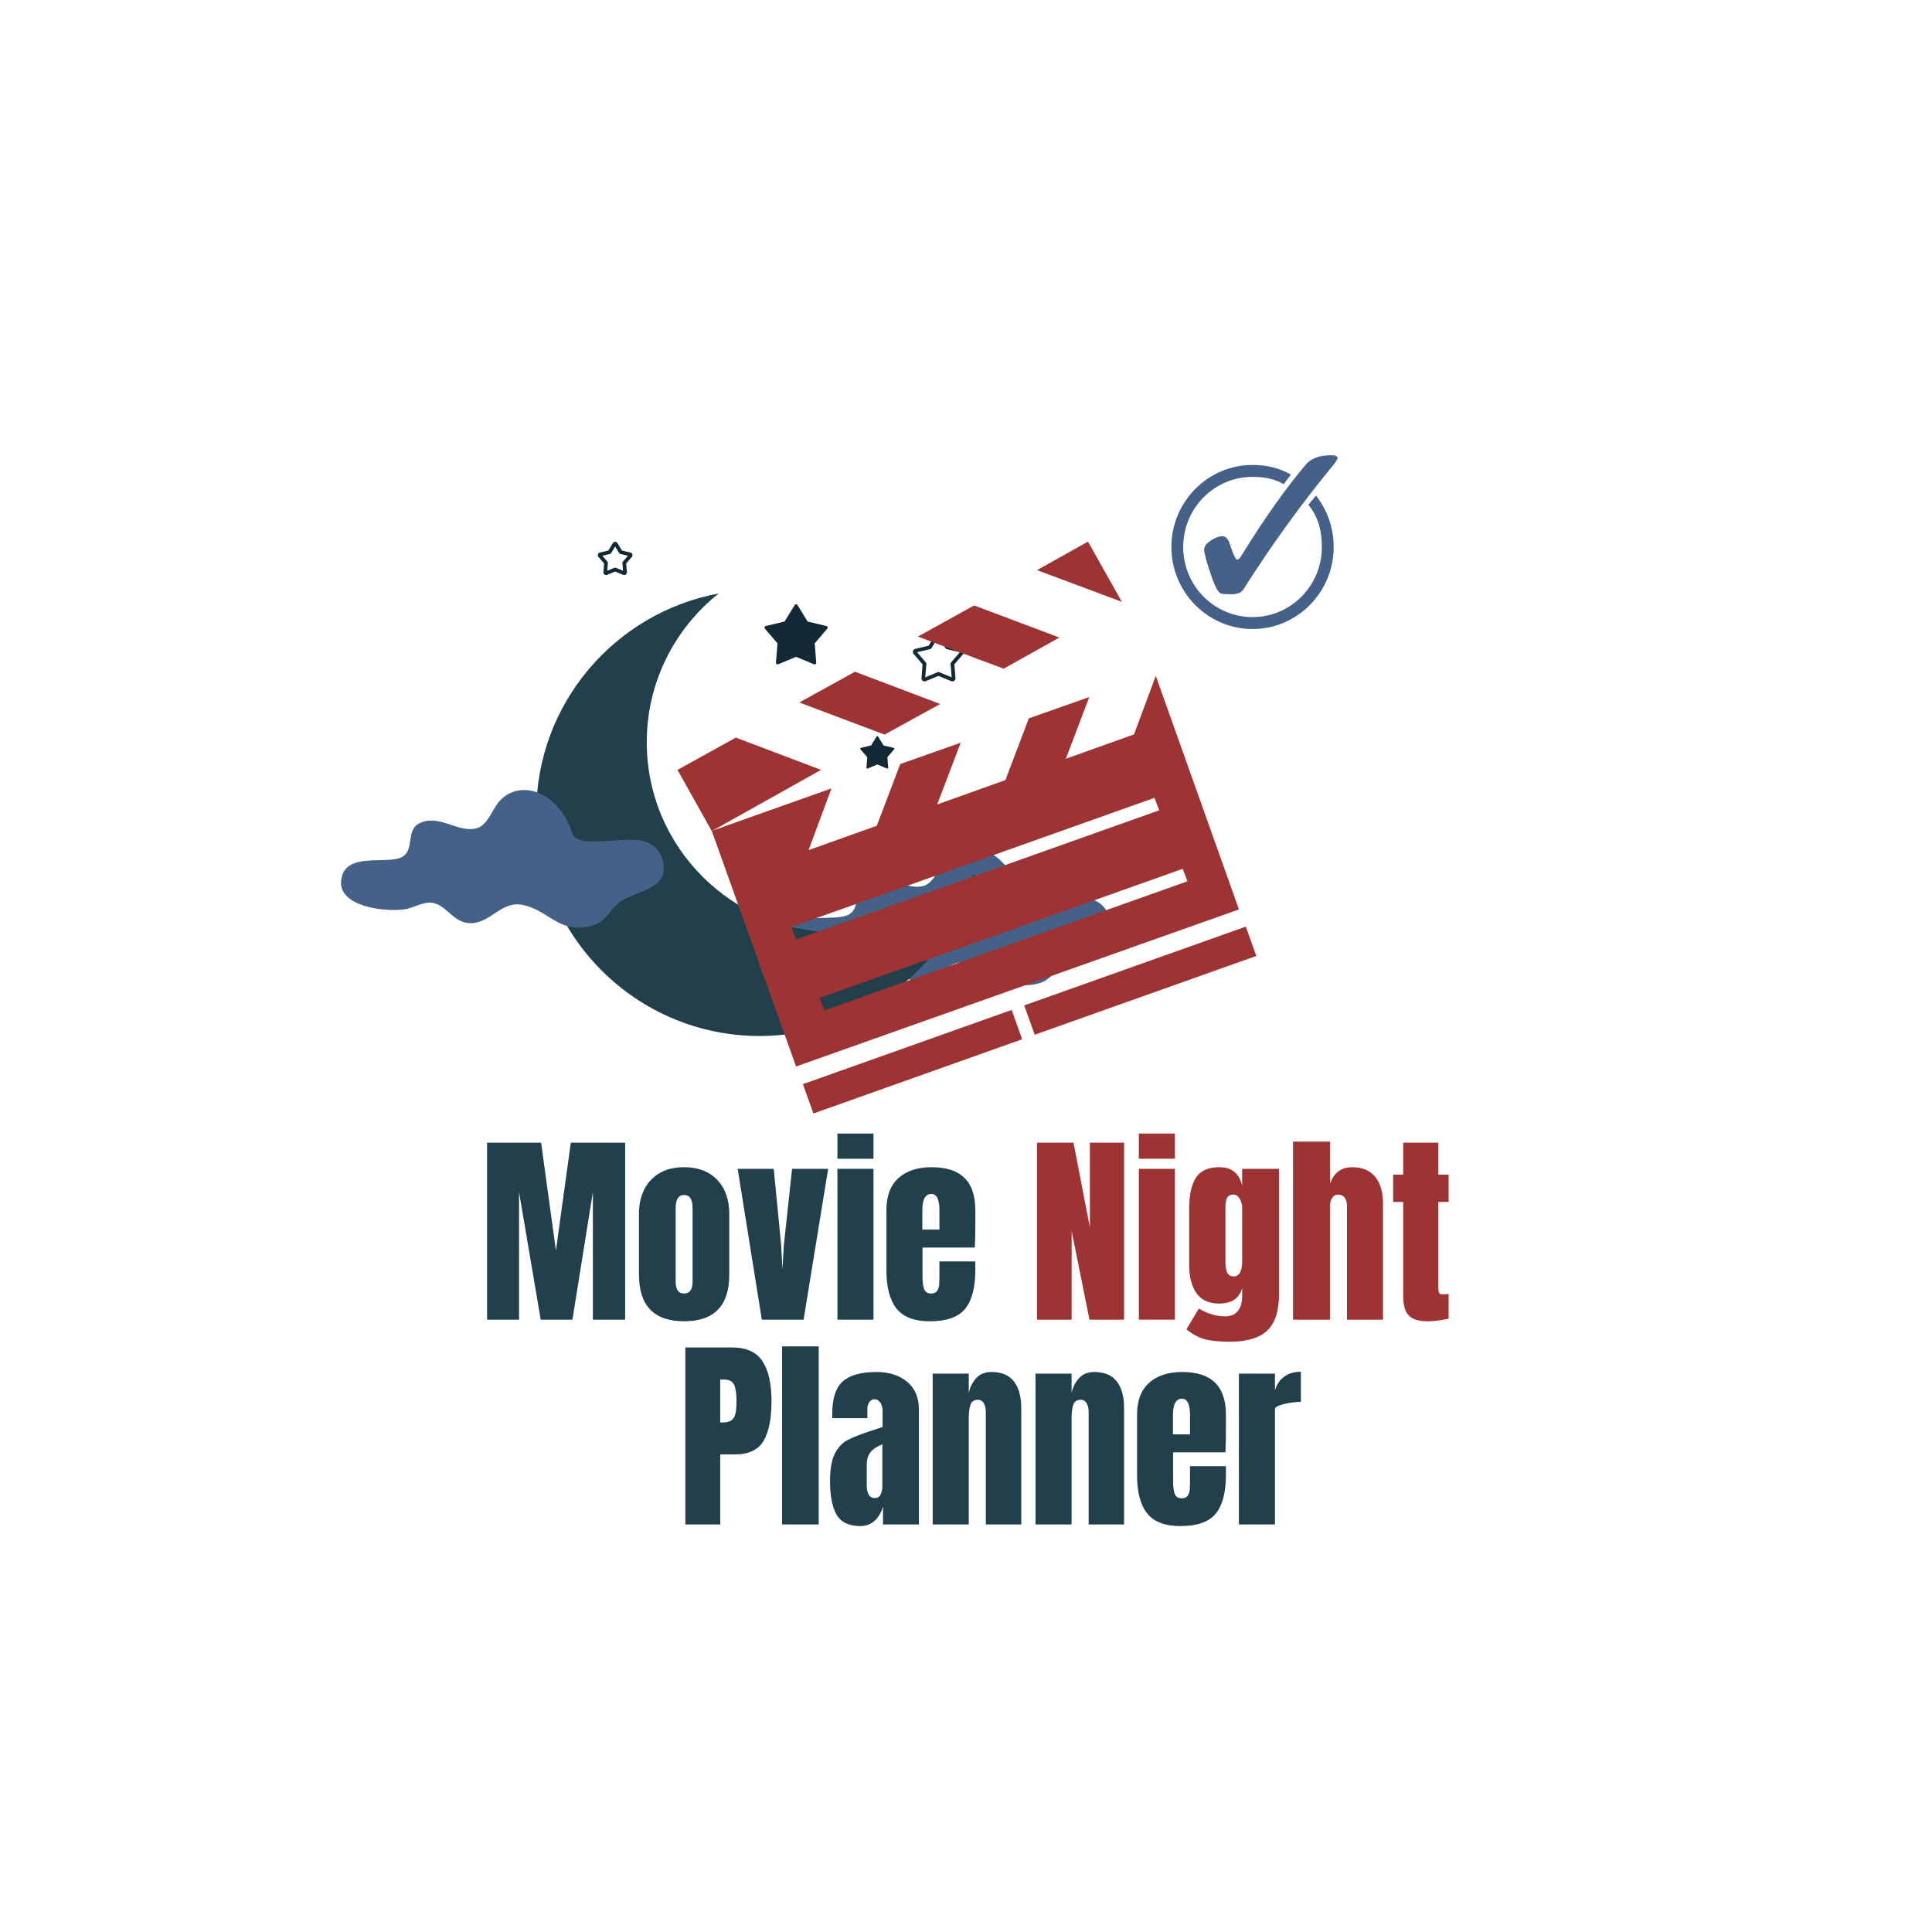 <svg xmlns="http://www.w3.org/2000/svg" xmlns:xlink="http://www.w3.org/1999/xlink" width="500" zoomAndPan="magnify" viewBox="0 0 375 375" height="500" preserveAspectRatio="xMidYMid meet" version="1.0"><defs><g></g><clipPath id="dc0fca6ebb"><path d="M 227.367 90 L 259 90 L 259 122.109 L 227.367 122.109 Z M 227.367 90 " clip-rule="nonzero"></path></clipPath><clipPath id="f37eab4dfb"><path d="M 233 88.359 L 259.617 88.359 L 259.617 116 L 233 116 Z M 233 88.359 " clip-rule="nonzero"></path></clipPath><clipPath id="94fd8134f7"><path d="M 152 164 L 215.852 164 L 215.852 192 L 152 192 Z M 152 164 " clip-rule="nonzero"></path></clipPath><clipPath id="57d1c6f0e1"><path d="M 104 115 L 190 115 L 190 201.129 L 104 201.129 Z M 104 115 " clip-rule="nonzero"></path></clipPath><clipPath id="f456a72494"><path d="M 116 105.129 L 123 105.129 L 123 112 L 116 112 Z M 116 105.129 " clip-rule="nonzero"></path></clipPath><clipPath id="0c2de67381"><path d="M 201 105.129 L 218 105.129 L 218 117 L 201 117 Z M 201 105.129 " clip-rule="nonzero"></path></clipPath><clipPath id="9fde2c9994"><path d="M 131.43 143 L 160 143 L 160 162 L 131.43 162 Z M 131.43 143 " clip-rule="nonzero"></path></clipPath><clipPath id="80dc2148ed"><path d="M 155 196 L 199 196 L 199 216.129 L 155 216.129 Z M 155 196 " clip-rule="nonzero"></path></clipPath><clipPath id="64aa48eb2a"><path d="M 198 179 L 243.93 179 L 243.93 201 L 198 201 Z M 198 179 " clip-rule="nonzero"></path></clipPath></defs><g clip-path="url('#dc0fca6ebb')"><path fill="#456188" d="M 243.117 90.246 C 234.434 90.246 227.367 97.391 227.367 106.172 C 227.367 114.949 234.434 122.094 243.117 122.094 C 251.801 122.094 258.867 114.949 258.867 106.172 C 258.867 102.375 257.598 98.98 255.441 96.199 L 253.957 97.977 C 255.84 100.32 256.574 102.918 256.574 106.172 C 256.574 113.691 250.559 119.773 243.117 119.773 C 235.676 119.773 229.66 113.691 229.66 106.172 C 229.66 98.648 235.676 92.562 243.117 92.562 C 245.473 92.562 247.238 92.906 249.164 93.98 L 250.57 92.109 C 248.316 90.852 245.867 90.246 243.117 90.246 Z M 243.117 90.246 " fill-opacity="1" fill-rule="evenodd"></path></g><g clip-path="url('#f37eab4dfb')"><path fill="#456188" d="M 237.285 104.074 C 237.922 104.074 238.402 104.602 238.727 105.656 C 239.379 107.633 239.844 108.621 240.121 108.621 C 240.332 108.621 240.551 108.457 240.781 108.125 C 245.355 100.715 249.59 94.723 253.484 90.145 C 254.492 88.961 256.098 88.367 258.297 88.367 C 258.816 88.367 259.168 88.418 259.348 88.516 C 259.527 88.613 259.617 88.738 259.617 88.887 C 259.617 89.117 259.348 89.57 258.809 90.242 C 252.523 97.883 246.691 105.953 241.316 114.449 C 240.941 115.043 240.18 115.34 239.02 115.34 C 237.848 115.34 237.156 115.289 236.945 115.191 C 236.391 114.941 235.738 113.684 234.992 111.41 C 234.145 108.891 233.719 107.312 233.719 106.668 C 233.719 105.977 234.289 105.312 235.43 104.668 C 236.129 104.273 236.75 104.074 237.285 104.074 " fill-opacity="1" fill-rule="nonzero"></path></g><g clip-path="url('#94fd8134f7')"><path fill="#456188" d="M 211.461 174.414 C 207.652 173.441 198.75 176.062 197.77 172.926 C 195.215 164.781 187.668 162.324 183.719 166.609 C 182.164 168.293 181.395 171.496 179.035 172.008 C 175.406 172.789 171.816 169.082 168.047 171.02 C 165.465 172.348 167.176 176.035 164.863 177.449 C 161.953 179.23 153.355 176.191 152.914 182.27 C 152.559 187.137 161.238 188.234 165.188 187.695 C 166.863 187.465 168.914 186.168 170.566 186.414 C 173.477 186.855 174.633 190.375 178.07 190.375 C 182.012 190.375 183.996 185.918 188.27 186.852 C 193.438 187.984 195.238 192.633 201.797 190.82 C 204.348 190.117 205.324 187.293 207.457 185.969 C 209.969 184.41 215.023 183.715 215.465 180.539 C 215.859 177.68 214.441 175.176 211.461 174.414 Z M 211.461 174.414 " fill-opacity="1" fill-rule="evenodd"></path></g><g clip-path="url('#57d1c6f0e1')"><path fill="#22404b" d="M 139.504 115.188 C 130.992 121.949 125.535 132.383 125.535 144.074 C 125.535 164.441 142.098 180.977 162.5 180.977 C 173.016 180.977 182.512 176.582 189.246 169.539 C 184.105 187.734 167.34 201.09 147.477 201.09 C 123.527 201.09 104.086 181.68 104.086 157.773 C 104.086 136.586 119.359 118.93 139.504 115.188 Z M 139.504 115.188 " fill-opacity="1" fill-rule="evenodd"></path></g><path fill="#122936" d="M 154.258 117.426 C 154.312 117.332 154.414 117.277 154.52 117.277 C 154.629 117.277 154.73 117.332 154.785 117.426 L 156.754 120.637 L 160.418 121.512 C 160.523 121.535 160.609 121.613 160.641 121.715 C 160.676 121.82 160.652 121.93 160.582 122.012 L 158.133 124.875 L 158.43 128.625 C 158.438 128.734 158.391 128.836 158.305 128.898 C 158.215 128.965 158.102 128.977 158.004 128.938 L 154.52 127.492 L 151.039 128.938 C 150.938 128.977 150.824 128.965 150.738 128.898 C 150.648 128.836 150.602 128.734 150.609 128.625 L 150.91 124.875 L 148.457 122.012 C 148.387 121.93 148.367 121.82 148.398 121.715 C 148.434 121.613 148.516 121.535 148.621 121.512 L 152.289 120.637 Z M 154.258 117.426 " fill-opacity="1" fill-rule="evenodd"></path><path fill="#122936" d="M 170.145 142.953 C 170.176 142.902 170.23 142.871 170.289 142.871 C 170.348 142.871 170.398 142.902 170.43 142.953 L 171.492 144.688 L 173.473 145.16 C 173.527 145.172 173.574 145.215 173.594 145.27 C 173.609 145.324 173.598 145.387 173.562 145.43 L 172.238 146.973 L 172.398 149 C 172.402 149.059 172.379 149.113 172.332 149.148 C 172.281 149.184 172.223 149.188 172.168 149.168 L 170.289 148.387 L 168.406 149.168 C 168.355 149.188 168.293 149.184 168.246 149.148 C 168.199 149.113 168.172 149.059 168.176 149 L 168.34 146.973 L 167.016 145.43 C 166.977 145.387 166.965 145.324 166.984 145.27 C 167 145.215 167.047 145.172 167.102 145.16 L 169.082 144.688 Z M 170.145 142.953 " fill-opacity="1" fill-rule="evenodd"></path><path fill="#122936" d="M 181.652 123.043 L 180.25 125.328 C 180.25 125.328 177.637 125.953 177.637 125.953 C 177.438 126 177.277 126.148 177.211 126.344 C 177.148 126.539 177.191 126.754 177.324 126.91 C 177.324 126.91 179.07 128.949 179.07 128.949 C 179.07 128.949 178.859 131.621 178.859 131.621 C 178.844 131.824 178.934 132.023 179.102 132.145 C 179.27 132.266 179.484 132.293 179.676 132.215 C 179.676 132.215 182.156 131.188 182.156 131.188 C 182.156 131.188 184.637 132.215 184.637 132.215 C 184.824 132.293 185.043 132.266 185.211 132.145 C 185.379 132.023 185.469 131.824 185.453 131.621 C 185.453 131.621 185.242 128.949 185.242 128.949 C 185.242 128.949 186.984 126.91 186.984 126.91 C 187.121 126.754 187.164 126.539 187.098 126.344 C 187.035 126.148 186.875 126 186.672 125.953 C 186.672 125.953 184.062 125.328 184.062 125.328 C 184.062 125.328 182.66 123.043 182.66 123.043 C 182.555 122.867 182.363 122.758 182.156 122.758 C 181.949 122.758 181.758 122.867 181.652 123.043 Z M 182.156 123.594 L 183.527 125.828 C 183.578 125.91 183.656 125.969 183.75 125.992 L 186.305 126.602 L 184.598 128.594 C 184.535 128.668 184.504 128.762 184.512 128.855 L 184.719 131.473 L 182.293 130.465 C 182.207 130.43 182.105 130.43 182.02 130.465 L 179.59 131.473 L 179.801 128.855 C 179.809 128.762 179.777 128.668 179.715 128.594 L 178.008 126.602 L 180.562 125.992 C 180.656 125.969 180.734 125.91 180.785 125.828 Z M 182.156 123.594 " fill-opacity="1" fill-rule="evenodd"></path><g clip-path="url('#f456a72494')"><path fill="#122936" d="M 118.965 105.41 L 118.074 106.859 C 118.074 106.859 116.422 107.254 116.422 107.254 C 116.246 107.297 116.109 107.426 116.055 107.594 C 116 107.762 116.035 107.949 116.152 108.082 C 116.152 108.082 117.258 109.375 117.258 109.375 C 117.258 109.375 117.121 111.066 117.121 111.066 C 117.109 111.242 117.188 111.414 117.332 111.52 C 117.477 111.625 117.664 111.648 117.828 111.578 C 117.828 111.578 119.398 110.926 119.398 110.926 C 119.398 110.926 120.973 111.578 120.973 111.578 C 121.137 111.648 121.324 111.625 121.469 111.52 C 121.613 111.414 121.691 111.242 121.676 111.066 C 121.676 111.066 121.543 109.375 121.543 109.375 C 121.543 109.375 122.648 108.082 122.648 108.082 C 122.766 107.949 122.801 107.762 122.746 107.594 C 122.691 107.426 122.551 107.297 122.379 107.254 C 122.379 107.254 120.723 106.859 120.723 106.859 C 120.723 106.859 119.836 105.41 119.836 105.41 C 119.742 105.258 119.578 105.164 119.398 105.164 C 119.223 105.164 119.055 105.258 118.965 105.41 Z M 119.398 106.074 L 120.188 107.359 C 120.238 107.441 120.32 107.5 120.41 107.523 L 121.883 107.875 L 120.898 109.02 C 120.836 109.094 120.805 109.188 120.812 109.281 L 120.934 110.785 L 119.539 110.207 C 119.449 110.172 119.352 110.172 119.262 110.207 L 117.867 110.785 L 117.984 109.281 C 117.992 109.188 117.961 109.094 117.898 109.02 L 116.918 107.875 L 118.387 107.523 C 118.48 107.5 118.562 107.441 118.609 107.359 Z M 119.398 106.074 " fill-opacity="1" fill-rule="evenodd"></path></g><path fill="#456188" d="M 124.758 163.227 C 120.945 162.254 112.047 164.875 111.062 161.734 C 108.512 153.594 100.961 151.137 97.016 155.418 C 95.461 157.105 94.691 160.309 92.332 160.816 C 88.703 161.602 85.113 157.895 81.344 159.832 C 78.758 161.16 80.473 164.848 78.16 166.262 C 75.25 168.043 66.652 165.004 66.207 171.082 C 65.855 175.945 74.535 177.047 78.48 176.504 C 80.16 176.277 82.211 174.977 83.863 175.227 C 86.773 175.668 87.926 179.188 91.363 179.188 C 95.309 179.188 97.293 174.727 101.562 175.664 C 106.73 176.797 108.531 181.445 115.094 179.633 C 117.645 178.926 118.617 176.105 120.754 174.781 C 123.262 173.223 128.32 172.527 128.758 169.352 C 129.156 166.492 127.734 163.988 124.758 163.227 Z M 124.758 163.227 " fill-opacity="1" fill-rule="evenodd"></path><path fill="#9d3433" d="M 171.688 142.582 L 182.496 136.645 L 165.949 130.379 L 155.141 136.352 Z M 171.688 142.582 " fill-opacity="1" fill-rule="nonzero"></path><path fill="#9d3433" d="M 189.078 117.516 L 178.156 123.562 L 194.812 129.793 L 205.625 123.746 Z M 189.078 117.516 " fill-opacity="1" fill-rule="nonzero"></path><g clip-path="url('#0c2de67381')"><path fill="#9d3433" d="M 217.758 116.82 L 211.176 105.129 L 201.285 110.664 Z M 217.758 116.82 " fill-opacity="1" fill-rule="nonzero"></path></g><g clip-path="url('#9fde2c9994')"><path fill="#9d3433" d="M 142.824 143.168 L 131.5 149.434 L 138.152 161.309 L 159.371 149.434 Z M 142.824 143.168 " fill-opacity="1" fill-rule="nonzero"></path></g><path fill="#9d3433" d="M 224.34 131.188 L 220.109 142.547 L 206.875 147.273 L 211.434 135.289 L 199.703 139.43 L 195.145 151.414 L 181.91 156.141 L 186.469 144.16 L 174.738 148.301 L 170.18 160.281 L 156.941 165.008 L 161.391 153.027 L 138.152 161.273 L 154.516 207.004 L 240.48 176.516 Z M 154.516 182.344 L 153.598 179.926 L 224.082 154.859 L 225 157.277 Z M 159.074 193.703 L 229.559 168.637 L 230.48 171.055 L 159.996 196.121 Z M 159.074 193.703 " fill-opacity="1" fill-rule="nonzero"></path><g clip-path="url('#80dc2148ed')"><path fill="#9d3433" d="M 155.844 210.434 L 196.363 196.027 L 198.402 201.723 L 157.883 216.129 Z M 155.844 210.434 " fill-opacity="1" fill-rule="nonzero"></path></g><g clip-path="url('#64aa48eb2a')"><path fill="#9d3433" d="M 198.797 195.148 L 241.809 179.855 L 243.848 185.551 L 200.836 200.844 Z M 198.797 195.148 " fill-opacity="1" fill-rule="nonzero"></path></g><g fill="#22404b" fill-opacity="1"><g transform="translate(93.029, 256.147)"><g><path d="M 1.516 0 L 1.516 -34.359 L 12 -34.359 L 14.875 -13.406 L 17.766 -34.359 L 28.312 -34.359 L 28.312 0 L 22.047 0 L 22.047 -24.766 L 18.078 0 L 11.922 0 L 7.719 -24.766 L 7.719 0 Z M 1.516 0 "></path></g></g></g><g fill="#22404b" fill-opacity="1"><g transform="translate(122.866, 256.147)"><g><path d="M 9.922 0.312 C 4.078 0.312 1.156 -2.711 1.156 -8.766 L 1.156 -20.516 C 1.156 -23.297 1.938 -25.504 3.5 -27.141 C 5.062 -28.773 7.203 -29.594 9.922 -29.594 C 12.641 -29.594 14.781 -28.773 16.344 -27.141 C 17.906 -25.504 18.688 -23.297 18.688 -20.516 L 18.688 -8.766 C 18.688 -2.711 15.766 0.312 9.922 0.312 Z M 9.922 -5.078 C 10.484 -5.078 10.895 -5.273 11.156 -5.672 C 11.426 -6.078 11.562 -6.625 11.562 -7.312 L 11.562 -21.641 C 11.562 -23.348 11.016 -24.203 9.922 -24.203 C 8.828 -24.203 8.281 -23.348 8.281 -21.641 L 8.281 -7.312 C 8.281 -6.625 8.41 -6.078 8.672 -5.672 C 8.941 -5.273 9.359 -5.078 9.922 -5.078 Z M 9.922 -5.078 "></path></g></g></g><g fill="#22404b" fill-opacity="1"><g transform="translate(142.744, 256.147)"><g><path d="M 5.125 0 L 0.438 -29.281 L 7.438 -29.281 L 8.875 -14.484 L 9.125 -9.719 L 9.406 -14.516 L 11 -29.281 L 18 -29.281 L 13.234 0 Z M 5.125 0 "></path></g></g></g><g fill="#22404b" fill-opacity="1"><g transform="translate(161.183, 256.147)"><g><path d="M 1.359 -31.234 L 1.359 -36.125 L 8.359 -36.125 L 8.359 -31.234 Z M 1.359 0 L 1.359 -29.281 L 8.359 -29.281 L 8.359 0 Z M 1.359 0 "></path></g></g></g><g fill="#22404b" fill-opacity="1"><g transform="translate(170.902, 256.147)"><g><path d="M 9.594 0.312 C 6.582 0.312 4.422 -0.508 3.109 -2.156 C 1.805 -3.812 1.156 -6.281 1.156 -9.562 L 1.156 -21.312 C 1.156 -24.008 1.926 -26.062 3.469 -27.469 C 5.02 -28.883 7.18 -29.594 9.953 -29.594 C 15.586 -29.594 18.406 -26.832 18.406 -21.312 L 18.406 -19.203 C 18.406 -17.066 18.375 -15.332 18.312 -14 L 8.156 -14 L 8.156 -8.312 C 8.156 -7.301 8.258 -6.508 8.469 -5.938 C 8.688 -5.363 9.145 -5.078 9.844 -5.078 C 10.375 -5.078 10.75 -5.238 10.969 -5.562 C 11.195 -5.883 11.332 -6.25 11.375 -6.656 C 11.414 -7.07 11.438 -7.68 11.438 -8.484 L 11.438 -11.312 L 18.406 -11.312 L 18.406 -9.641 C 18.406 -6.223 17.742 -3.707 16.422 -2.094 C 15.098 -0.488 12.82 0.312 9.594 0.312 Z M 11.438 -17.484 L 11.438 -21.234 C 11.438 -23.348 10.914 -24.406 9.875 -24.406 C 8.707 -24.406 8.125 -23.348 8.125 -21.234 L 8.125 -17.484 Z M 11.438 -17.484 "></path></g></g></g><g fill="#22404b" fill-opacity="1"><g transform="translate(190.42, 256.147)"><g></g></g></g><g fill="#9d3433" fill-opacity="1"><g transform="translate(199.775, 256.147)"><g><path d="M 1.516 0 L 1.516 -34.359 L 8.594 -34.359 L 11.766 -17.922 L 11.766 -34.359 L 18.406 -34.359 L 18.406 0 L 11.688 0 L 8.234 -17.203 L 8.234 0 Z M 1.516 0 "></path></g></g></g><g fill="#9d3433" fill-opacity="1"><g transform="translate(219.693, 256.147)"><g><path d="M 1.359 -31.234 L 1.359 -36.125 L 8.359 -36.125 L 8.359 -31.234 Z M 1.359 0 L 1.359 -29.281 L 8.359 -29.281 L 8.359 0 Z M 1.359 0 "></path></g></g></g><g fill="#9d3433" fill-opacity="1"><g transform="translate(229.412, 256.147)"><g><path d="M 9.281 4.281 C 7.195 4.281 5.562 4.113 4.375 3.781 C 3.188 3.445 2.02 2.812 0.875 1.875 L 3.281 -2.156 C 4.988 -1.145 6.68 -0.641 8.359 -0.641 C 9.453 -0.641 10.281 -0.984 10.844 -1.672 C 11.406 -2.367 11.688 -3.316 11.688 -4.516 L 11.688 -6.125 C 11.125 -4.125 9.641 -3.125 7.234 -3.125 C 5.234 -3.125 3.758 -3.801 2.812 -5.156 C 1.875 -6.52 1.406 -8.332 1.406 -10.594 L 1.406 -21.594 C 1.406 -24.188 1.836 -26.164 2.703 -27.531 C 3.566 -28.906 5.078 -29.594 7.234 -29.594 C 8.492 -29.594 9.488 -29.281 10.219 -28.656 C 10.945 -28.031 11.438 -27.145 11.688 -26 L 11.688 -29.281 L 18.844 -29.281 L 18.844 -4.953 C 18.844 -1.68 18.082 0.672 16.562 2.109 C 15.039 3.555 12.613 4.281 9.281 4.281 Z M 10.047 -8.406 C 11.141 -8.406 11.688 -9.391 11.688 -11.359 L 11.688 -21.797 C 11.688 -22.391 11.523 -22.953 11.203 -23.484 C 10.879 -24.016 10.477 -24.281 10 -24.281 C 9.383 -24.281 8.969 -24.055 8.75 -23.609 C 8.539 -23.172 8.438 -22.566 8.438 -21.797 L 8.438 -11.359 C 8.438 -10.484 8.539 -9.77 8.75 -9.219 C 8.969 -8.676 9.398 -8.406 10.047 -8.406 Z M 10.047 -8.406 "></path></g></g></g><g fill="#9d3433" fill-opacity="1"><g transform="translate(249.57, 256.147)"><g><path d="M 1.406 -34.562 L 8.594 -34.562 L 8.594 -26.406 C 9.344 -28.531 10.77 -29.594 12.875 -29.594 C 14.852 -29.594 16.348 -28.969 17.359 -27.719 C 18.367 -26.469 18.875 -24.75 18.875 -22.562 L 18.875 0 L 11.875 0 L 11.875 -22.125 C 11.875 -22.758 11.727 -23.273 11.438 -23.672 C 11.145 -24.078 10.719 -24.281 10.156 -24.281 C 9.676 -24.281 9.297 -24.07 9.016 -23.656 C 8.734 -23.25 8.594 -22.75 8.594 -22.156 L 8.594 0 L 1.406 0 Z M 1.406 -34.562 "></path></g></g></g><g fill="#9d3433" fill-opacity="1"><g transform="translate(269.768, 256.147)"><g><path d="M 7.438 0.312 C 5.602 0.312 4.336 -0.07 3.641 -0.844 C 2.941 -1.613 2.594 -2.852 2.594 -4.562 L 2.594 -22.844 L 0.641 -22.844 L 0.641 -28.156 L 2.594 -28.156 L 2.594 -34.359 L 9.406 -34.359 L 9.406 -28.156 L 11.406 -28.156 L 11.406 -22.844 L 9.406 -22.844 L 9.406 -6.406 C 9.406 -5.895 9.441 -5.52 9.516 -5.281 C 9.598 -5.039 9.812 -4.922 10.156 -4.922 C 10.426 -4.922 10.68 -4.93 10.922 -4.953 C 11.16 -4.984 11.32 -5 11.406 -5 L 11.406 -0.203 C 11 -0.098 10.414 0.008 9.656 0.125 C 8.895 0.25 8.156 0.312 7.438 0.312 Z M 7.438 0.312 "></path></g></g></g><g fill="#9d3433" fill-opacity="1"><g transform="translate(122.162, 295.897)"><g></g></g></g><g fill="#22404b" fill-opacity="1"><g transform="translate(131.514, 295.897)"><g><path d="M 1.516 -34.359 L 10.594 -34.359 C 13.344 -34.359 15.301 -33.473 16.469 -31.703 C 17.645 -29.93 18.234 -27.336 18.234 -23.922 C 18.234 -20.504 17.711 -17.926 16.672 -16.188 C 15.641 -14.457 13.773 -13.594 11.078 -13.594 L 8.281 -13.594 L 8.281 0 L 1.516 0 Z M 8.688 -19.797 C 9.508 -19.797 10.113 -19.945 10.5 -20.25 C 10.883 -20.562 11.133 -21.004 11.25 -21.578 C 11.375 -22.148 11.438 -22.973 11.438 -24.047 C 11.438 -25.484 11.273 -26.52 10.953 -27.156 C 10.641 -27.801 10.004 -28.125 9.047 -28.125 L 8.281 -28.125 L 8.281 -19.797 Z M 8.688 -19.797 "></path></g></g></g><g fill="#22404b" fill-opacity="1"><g transform="translate(150.392, 295.897)"><g><path d="M 1.406 0 L 1.406 -34.562 L 8.516 -34.562 L 8.516 0 Z M 1.406 0 "></path></g></g></g><g fill="#22404b" fill-opacity="1"><g transform="translate(160.311, 295.897)"><g><path d="M 6.719 0.312 C 4.445 0.312 2.891 -0.438 2.047 -1.938 C 1.211 -3.445 0.797 -5.602 0.797 -8.406 C 0.797 -10.695 1.094 -12.453 1.688 -13.672 C 2.289 -14.898 3.125 -15.801 4.188 -16.375 C 5.258 -16.945 6.891 -17.582 9.078 -18.281 L 11 -18.922 L 11 -21.922 C 11 -22.691 10.844 -23.281 10.531 -23.688 C 10.227 -24.102 9.863 -24.312 9.438 -24.312 C 9.062 -24.312 8.734 -24.141 8.453 -23.797 C 8.18 -23.453 8.047 -22.988 8.047 -22.406 L 8.047 -20.641 L 1.234 -20.641 L 1.234 -21.594 C 1.234 -24.477 1.906 -26.531 3.25 -27.75 C 4.602 -28.977 6.801 -29.594 9.844 -29.594 C 12.27 -29.594 14.242 -28.957 15.766 -27.688 C 17.285 -26.426 18.047 -24.633 18.047 -22.312 L 18.047 0 L 11.078 0 L 11.078 -3.484 C 10.734 -2.285 10.18 -1.352 9.422 -0.688 C 8.66 -0.02 7.758 0.312 6.719 0.312 Z M 9.484 -5.125 C 10.016 -5.125 10.391 -5.344 10.609 -5.781 C 10.836 -6.219 10.953 -6.758 10.953 -7.406 L 10.953 -15.562 C 9.922 -15.156 9.156 -14.645 8.656 -14.031 C 8.164 -13.426 7.922 -12.578 7.922 -11.484 L 7.922 -7.719 C 7.922 -5.988 8.441 -5.125 9.484 -5.125 Z M 9.484 -5.125 "></path></g></g></g><g fill="#22404b" fill-opacity="1"><g transform="translate(179.629, 295.897)"><g><path d="M 1.406 -29.281 L 8.406 -29.281 L 8.406 -25.562 C 8.695 -26.758 9.203 -27.727 9.922 -28.469 C 10.641 -29.219 11.598 -29.594 12.797 -29.594 C 14.773 -29.594 16.234 -28.984 17.172 -27.766 C 18.117 -26.555 18.594 -24.832 18.594 -22.594 L 18.594 0 L 11.719 0 L 11.719 -21.875 C 11.719 -22.52 11.586 -23.066 11.328 -23.516 C 11.078 -23.973 10.688 -24.203 10.156 -24.203 C 9.438 -24.203 8.961 -23.875 8.734 -23.219 C 8.516 -22.562 8.406 -21.688 8.406 -20.594 L 8.406 0 L 1.406 0 Z M 1.406 -29.281 "></path></g></g></g><g fill="#22404b" fill-opacity="1"><g transform="translate(199.587, 295.897)"><g><path d="M 1.406 -29.281 L 8.406 -29.281 L 8.406 -25.562 C 8.695 -26.758 9.203 -27.727 9.922 -28.469 C 10.641 -29.219 11.598 -29.594 12.797 -29.594 C 14.773 -29.594 16.234 -28.984 17.172 -27.766 C 18.117 -26.555 18.594 -24.832 18.594 -22.594 L 18.594 0 L 11.719 0 L 11.719 -21.875 C 11.719 -22.52 11.586 -23.066 11.328 -23.516 C 11.078 -23.973 10.688 -24.203 10.156 -24.203 C 9.438 -24.203 8.961 -23.875 8.734 -23.219 C 8.516 -22.562 8.406 -21.688 8.406 -20.594 L 8.406 0 L 1.406 0 Z M 1.406 -29.281 "></path></g></g></g><g fill="#22404b" fill-opacity="1"><g transform="translate(219.545, 295.897)"><g><path d="M 9.594 0.312 C 6.582 0.312 4.422 -0.508 3.109 -2.156 C 1.805 -3.812 1.156 -6.281 1.156 -9.562 L 1.156 -21.312 C 1.156 -24.008 1.926 -26.062 3.469 -27.469 C 5.02 -28.883 7.18 -29.594 9.953 -29.594 C 15.586 -29.594 18.406 -26.832 18.406 -21.312 L 18.406 -19.203 C 18.406 -17.066 18.375 -15.332 18.312 -14 L 8.156 -14 L 8.156 -8.312 C 8.156 -7.301 8.258 -6.508 8.469 -5.938 C 8.688 -5.363 9.145 -5.078 9.844 -5.078 C 10.375 -5.078 10.75 -5.238 10.969 -5.562 C 11.195 -5.883 11.332 -6.25 11.375 -6.656 C 11.414 -7.07 11.438 -7.68 11.438 -8.484 L 11.438 -11.312 L 18.406 -11.312 L 18.406 -9.641 C 18.406 -6.223 17.742 -3.707 16.422 -2.094 C 15.098 -0.488 12.82 0.312 9.594 0.312 Z M 11.438 -17.484 L 11.438 -21.234 C 11.438 -23.348 10.914 -24.406 9.875 -24.406 C 8.707 -24.406 8.125 -23.348 8.125 -21.234 L 8.125 -17.484 Z M 11.438 -17.484 "></path></g></g></g><g fill="#22404b" fill-opacity="1"><g transform="translate(239.063, 295.897)"><g><path d="M 1.406 -29.281 L 8.406 -29.281 L 8.406 -26.047 C 8.75 -27.191 9.352 -28.078 10.219 -28.703 C 11.082 -29.328 12.156 -29.641 13.438 -29.641 L 13.438 -23.797 C 12.445 -23.797 11.359 -23.656 10.172 -23.375 C 8.992 -23.094 8.406 -22.77 8.406 -22.406 L 8.406 0 L 1.406 0 Z M 1.406 -29.281 "></path></g></g></g></svg>